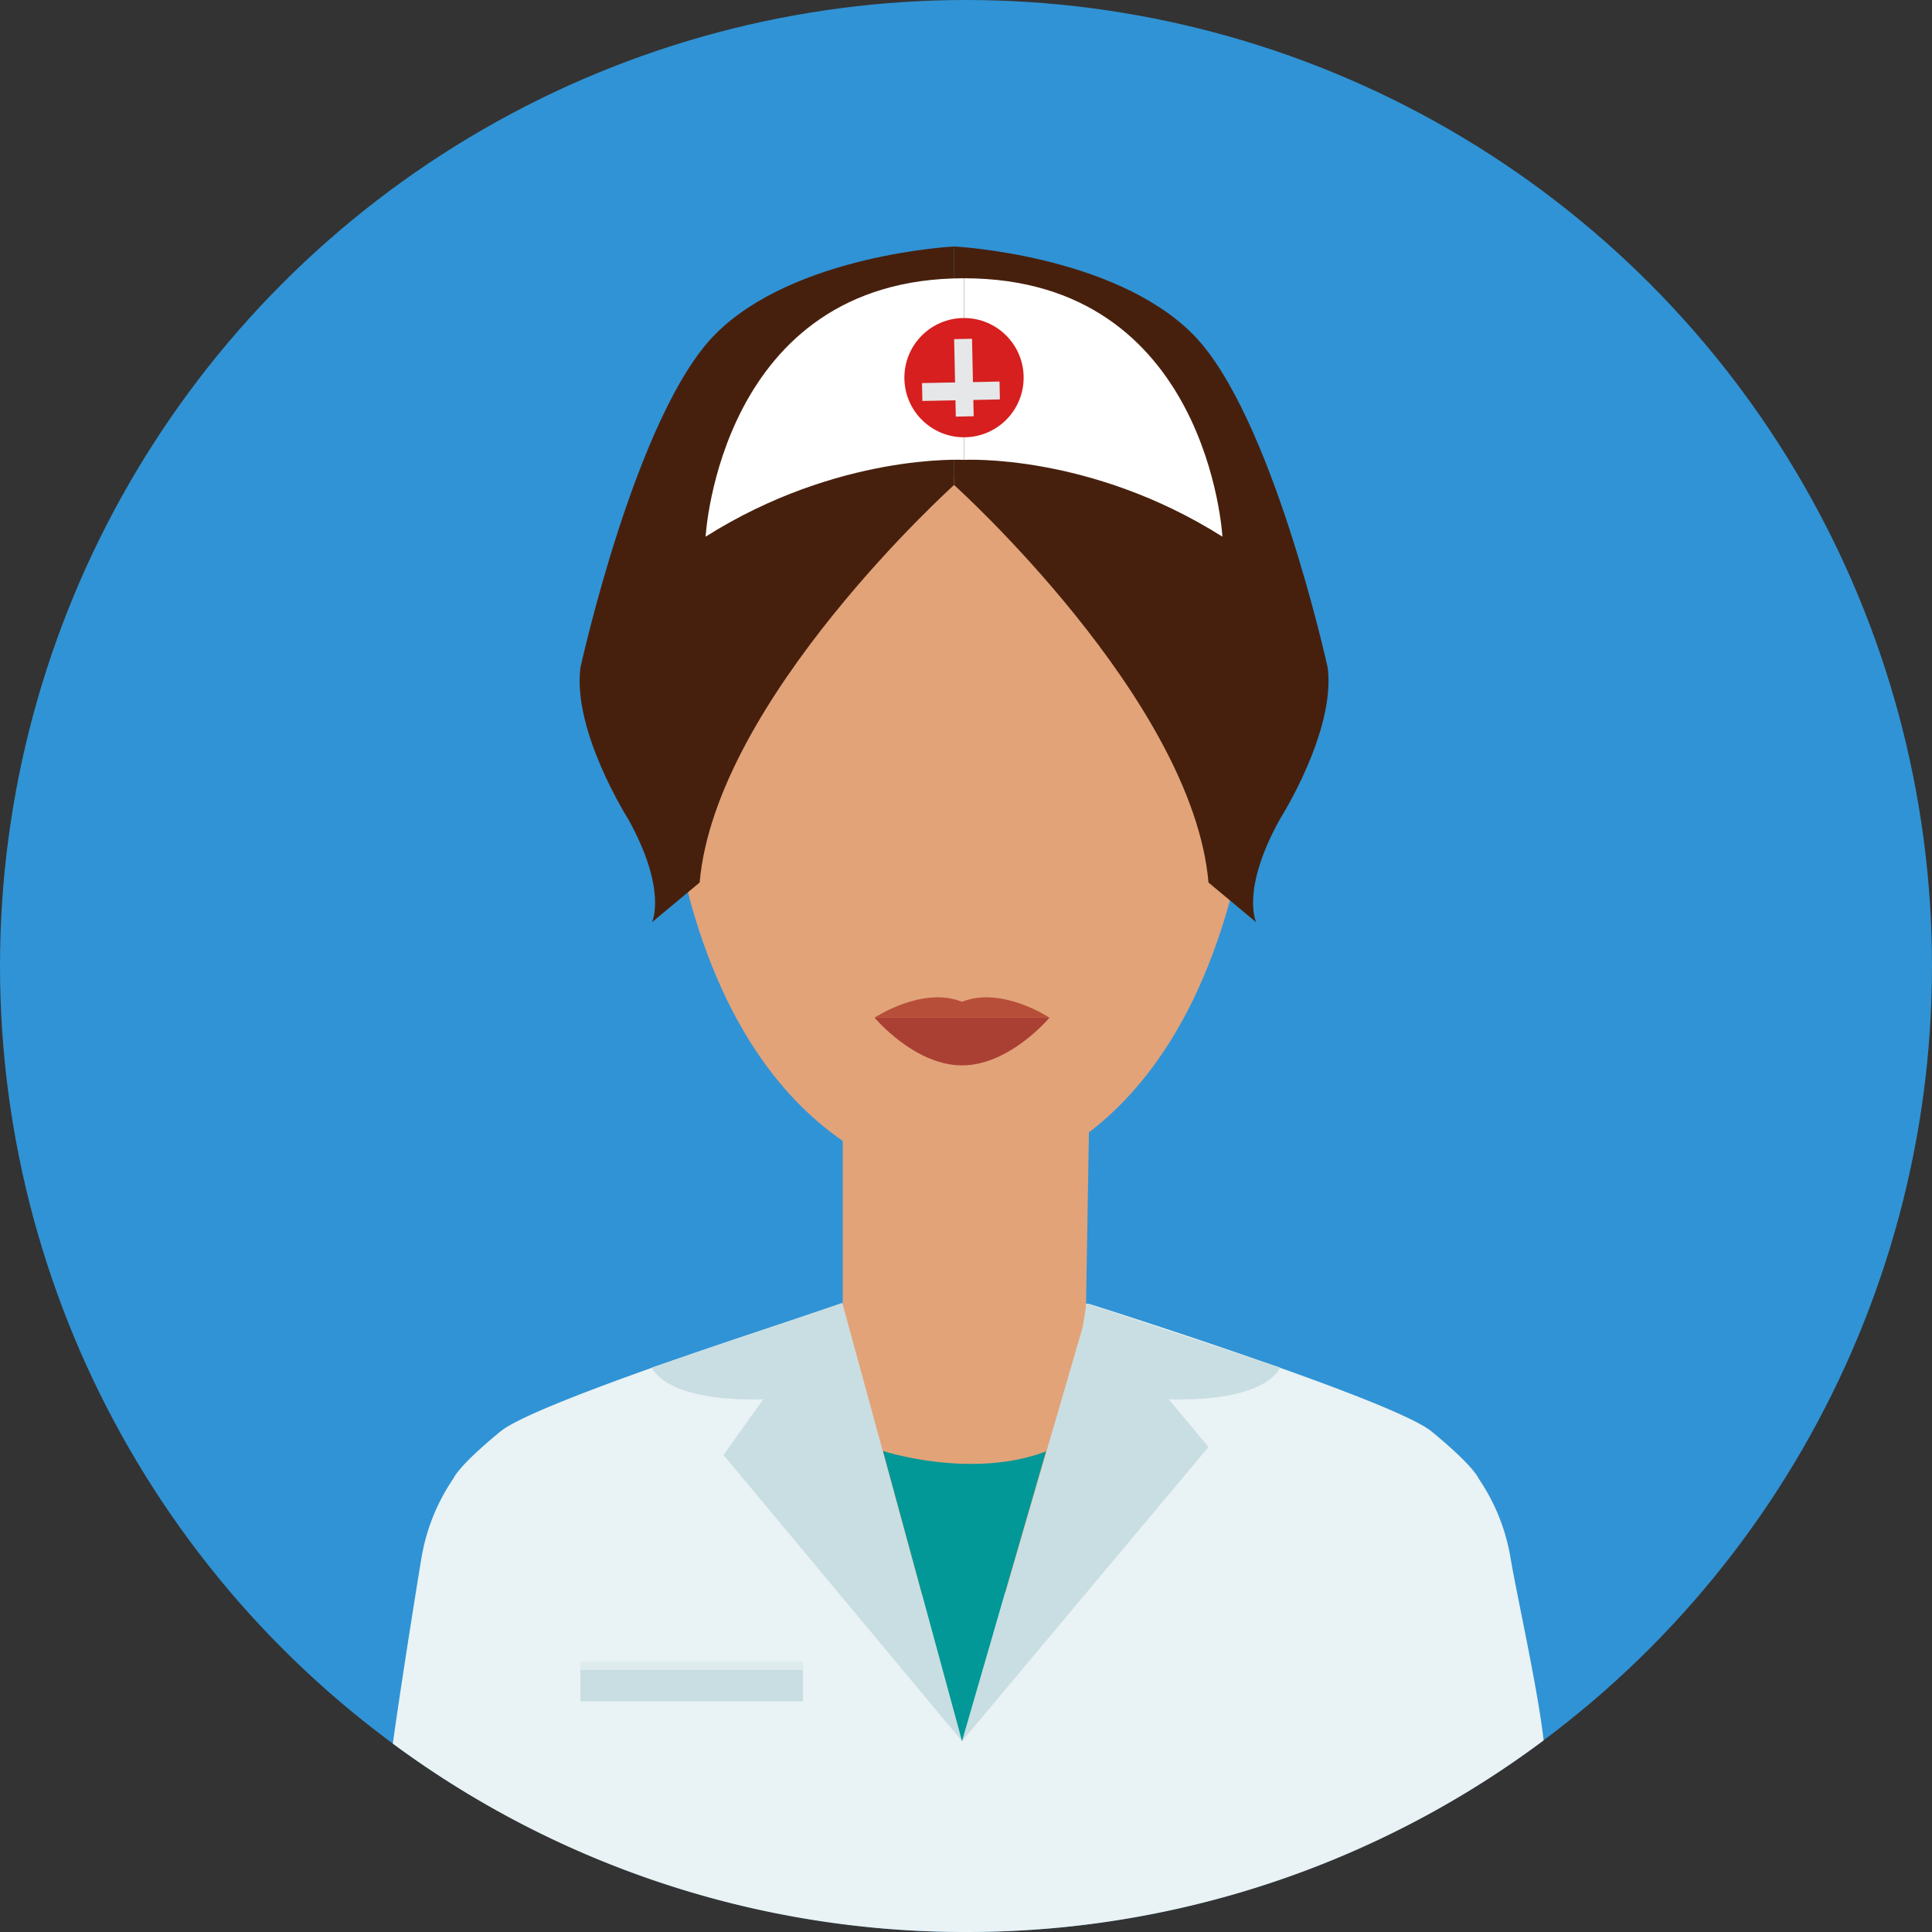<svg id="Layer_1" data-name="Layer 1" xmlns="http://www.w3.org/2000/svg" viewBox="0 0 243 243"><rect x="0" y="0" width="243" height="243" fill="#333333" stroke="none"/><defs><style>.cls-1{fill:#3093d5;}.cls-11,.cls-2{fill:#fff;}.cls-2{stroke:#000;stroke-miterlimit:10;}.cls-3{fill:#e9f2f4;}.cls-4{fill:#e2a379;}.cls-5{fill:#c9dee2;}.cls-6{fill:#029897;}.cls-7{fill:#ddebed;}.cls-8{fill:#47200d;}.cls-9{fill:#b74e39;}.cls-10{fill:#aa4034;}.cls-12{fill:#d61f1e;}.cls-13{fill:#e6e7e8;}</style></defs><title>Julia</title><circle class="cls-1" cx="121.5" cy="121.5" r="121.5"/><path class="cls-2" d="M878.5,391.5" transform="translate(-860 -320)"/><path class="cls-3" d="M981.5,563a121,121,0,0,0,72.65-24.1c-.71-6.42-3.41-18.44-4.15-22.9a25,25,0,0,0-4-10c-1-2-6-6-6-6-5-4-43-16-43-16H966s-38,12-43,16c0,0-5,4-6,6a25,25,0,0,0-4,10c-.77,4.63-2.73,17-3.59,23.31A121,121,0,0,0,981.5,563Z" transform="translate(-860 -320)"/><polygon class="cls-4" points="106 139 106 201 136 200 137 140 106 139"/><path class="cls-5" d="M981,539l-15.06-55.13L942,492s1.41,4.32,14,4l-5,7Z" transform="translate(-860 -320)"/><path class="cls-5" d="M981,539l15.57-53.42L1021,492s-1.41,4.32-14,4l5,6Z" transform="translate(-860 -320)"/><path class="cls-6" d="M971.06,502.5s11.06,3.62,20.5.06L981,539Z" transform="translate(-860 -320)"/><polygon class="cls-5" points="136.66 163.94 161 172 136 168 136.66 163.94"/><rect class="cls-5" x="73" y="210" width="28" height="4"/><rect class="cls-7" x="73" y="209" width="28" height="1"/><path class="cls-4" d="M980.49,469s24,0,34-35-33-54-33-54H980s-43,19-33,54,34,35,34,35" transform="translate(-860 -320)"/><path class="cls-8" d="M980,351v30s-30,27-32,50l-6,5s2-4-3-13c0,0-7-11-6-19,0,0,7-32,17-42S980,351,980,351Z" transform="translate(-860 -320)"/><path class="cls-8" d="M980,351v30s30,27,32,50l6,5s-2-4,3-13c0,0,7-11,6-19,0,0-7-32-17-42S980,351,980,351Z" transform="translate(-860 -320)"/><path class="cls-9" d="M981,446c-5-2-11,2-11,2h22s-6-4-11-2" transform="translate(-860 -320)"/><path class="cls-10" d="M970,448s5,6,11,6,11-6,11-6Z" transform="translate(-860 -320)"/><path class="cls-11" d="M981.25,377.84s-15.81-.88-32.5,9.66c0,0,1.76-32.5,32.5-32.5" transform="translate(-860 -320)"/><path class="cls-11" d="M981.25,377.84s15.81-.88,32.5,9.66c0,0-1.76-32.5-32.5-32.5" transform="translate(-860 -320)"/><circle class="cls-12" cx="121.25" cy="47.5" r="7.5"/><rect class="cls-13" x="980.12" y="362.62" width="2.25" height="9.75" transform="translate(-867.73 -298.67) rotate(-1.24)"/><rect class="cls-13" x="976.37" y="366.38" width="9.75" height="2.25" transform="matrix(1, -0.02, 0.02, 1, -867.73, -298.67)"/><path class="cls-2" d="M1194.5,390.5" transform="translate(-860 -320)"/></svg>